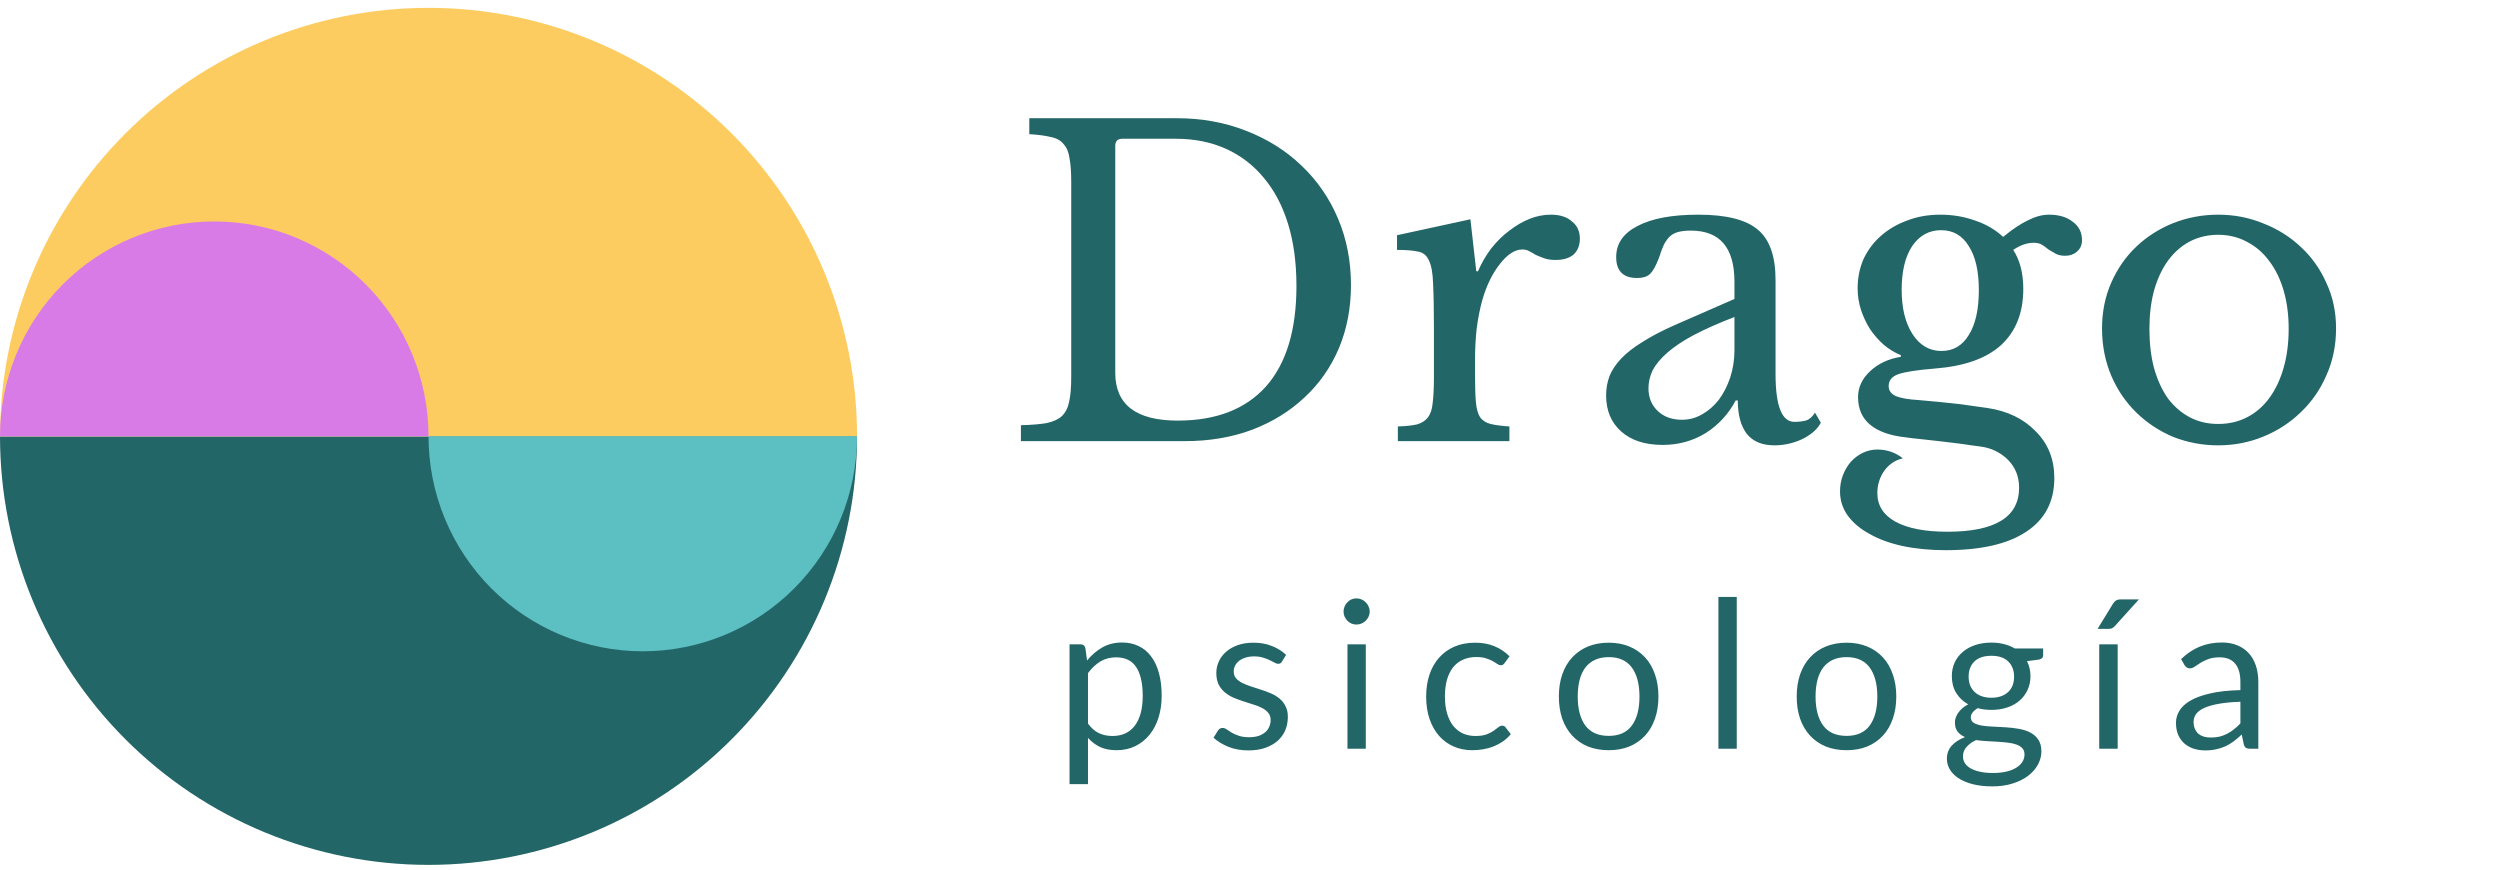 <svg width="273" height="95" viewBox="0 0 273 95" fill="none" xmlns="http://www.w3.org/2000/svg">
<path d="M111.483 48.173V46.432C112.643 46.402 113.574 46.326 114.276 46.203C115.009 46.051 115.574 45.791 115.971 45.425C116.368 45.028 116.627 44.509 116.749 43.868C116.902 43.196 116.978 42.311 116.978 41.212V19.869C116.978 18.801 116.917 17.946 116.795 17.305C116.704 16.633 116.49 16.114 116.154 15.748C115.849 15.351 115.391 15.091 114.78 14.969C114.17 14.816 113.376 14.71 112.399 14.649V12.908H128.474C131.222 12.908 133.756 13.366 136.076 14.282C138.427 15.198 140.442 16.465 142.122 18.083C143.832 19.702 145.16 21.625 146.106 23.854C147.053 26.083 147.526 28.51 147.526 31.136C147.526 33.639 147.083 35.945 146.198 38.051C145.312 40.128 144.061 41.914 142.442 43.41C140.855 44.906 138.946 46.081 136.718 46.936C134.489 47.761 132.046 48.173 129.39 48.173H111.483ZM122.566 15.152C122.047 15.152 121.787 15.412 121.787 15.931V40.708C121.787 44.188 124.062 45.929 128.611 45.929C132.794 45.929 136 44.692 138.229 42.219C140.458 39.715 141.572 36.052 141.572 31.227C141.572 28.693 141.267 26.434 140.656 24.449C140.046 22.465 139.16 20.785 138 19.412C136.87 18.038 135.496 16.984 133.878 16.252C132.26 15.519 130.428 15.152 128.382 15.152H122.566ZM161.073 40.891C161.073 42.143 161.103 43.135 161.164 43.868C161.225 44.601 161.378 45.165 161.622 45.562C161.897 45.929 162.279 46.173 162.767 46.295C163.256 46.417 163.943 46.509 164.828 46.57V48.173H152.646V46.57C153.531 46.539 154.233 46.463 154.752 46.341C155.271 46.188 155.668 45.929 155.943 45.562C156.218 45.196 156.386 44.677 156.447 44.005C156.539 43.303 156.584 42.372 156.584 41.212V35.853C156.584 33.777 156.554 32.159 156.493 30.998C156.462 29.838 156.31 28.983 156.035 28.434C155.79 27.884 155.394 27.564 154.844 27.472C154.294 27.35 153.531 27.289 152.554 27.289V25.686L160.569 23.946L161.21 29.625H161.393C161.79 28.709 162.279 27.869 162.859 27.106C163.469 26.342 164.126 25.701 164.828 25.182C165.53 24.633 166.263 24.205 167.026 23.9C167.79 23.594 168.568 23.442 169.362 23.442C170.339 23.442 171.102 23.686 171.652 24.175C172.232 24.633 172.522 25.259 172.522 26.052C172.522 26.785 172.293 27.365 171.835 27.793C171.377 28.189 170.721 28.388 169.866 28.388C169.377 28.388 168.965 28.327 168.629 28.205C168.293 28.083 167.988 27.96 167.713 27.838C167.469 27.686 167.225 27.548 166.981 27.426C166.767 27.304 166.523 27.243 166.248 27.243C165.423 27.243 164.599 27.777 163.775 28.846C162.95 29.884 162.309 31.212 161.851 32.83C161.607 33.716 161.408 34.723 161.256 35.853C161.134 36.952 161.073 38.112 161.073 39.334V40.891ZM189.402 34.617C187.661 35.288 186.18 35.945 184.959 36.586C183.768 37.227 182.807 37.868 182.074 38.509C181.341 39.151 180.807 39.792 180.471 40.433C180.166 41.074 180.013 41.731 180.013 42.402C180.013 43.41 180.349 44.234 181.021 44.875C181.692 45.517 182.578 45.837 183.677 45.837C184.471 45.837 185.203 45.639 185.875 45.242C186.577 44.845 187.188 44.31 187.707 43.639C188.226 42.937 188.638 42.127 188.944 41.212C189.249 40.265 189.402 39.273 189.402 38.235V34.617ZM189.402 32.647V30.77C189.402 27.045 187.814 25.182 184.639 25.182C184.12 25.182 183.677 25.228 183.31 25.32C182.944 25.411 182.639 25.564 182.394 25.777C182.15 25.991 181.921 26.297 181.708 26.694C181.524 27.09 181.341 27.579 181.158 28.159C180.822 29.044 180.486 29.64 180.15 29.945C179.845 30.22 179.387 30.357 178.776 30.357C177.25 30.357 176.487 29.594 176.487 28.067C176.487 26.602 177.265 25.472 178.822 24.678C180.379 23.854 182.593 23.442 185.463 23.442C188.516 23.442 190.684 23.991 191.966 25.09C193.249 26.159 193.89 27.991 193.89 30.586V40.845C193.89 44.326 194.577 46.066 195.951 46.066C196.378 46.066 196.79 46.02 197.187 45.929C197.584 45.807 197.92 45.517 198.195 45.059L198.836 46.158C198.47 46.86 197.798 47.455 196.821 47.944C195.844 48.402 194.821 48.631 193.752 48.631C192.409 48.631 191.401 48.203 190.73 47.349C190.089 46.494 189.768 45.288 189.768 43.73H189.539C188.745 45.227 187.646 46.417 186.242 47.303C184.837 48.158 183.28 48.585 181.57 48.585C179.647 48.585 178.135 48.096 177.036 47.12C175.937 46.142 175.387 44.83 175.387 43.181C175.387 42.448 175.509 41.746 175.754 41.074C176.029 40.402 176.456 39.761 177.036 39.151C177.616 38.54 178.38 37.945 179.326 37.364C180.273 36.754 181.433 36.143 182.807 35.532L189.402 32.647ZM212.013 38.326C213.295 38.326 214.287 37.746 214.99 36.586C215.722 35.426 216.089 33.792 216.089 31.686C216.089 29.609 215.722 28.006 214.99 26.877C214.287 25.716 213.28 25.136 211.967 25.136C210.654 25.136 209.601 25.716 208.807 26.877C208.044 28.037 207.662 29.625 207.662 31.64C207.662 33.655 208.059 35.273 208.853 36.494C209.646 37.716 210.7 38.326 212.013 38.326ZM209.494 43.685C210.227 43.746 210.898 43.807 211.509 43.868C212.12 43.929 212.715 43.99 213.295 44.051C213.906 44.112 214.501 44.188 215.081 44.28C215.692 44.372 216.348 44.463 217.051 44.555C219.249 44.891 221.004 45.745 222.317 47.12C223.661 48.463 224.332 50.157 224.332 52.203C224.332 54.768 223.31 56.722 221.264 58.065C219.249 59.409 216.318 60.08 212.471 60.08C210.761 60.08 209.189 59.928 207.753 59.622C206.349 59.317 205.143 58.874 204.135 58.294C203.128 57.745 202.334 57.073 201.754 56.279C201.204 55.485 200.93 54.615 200.93 53.669C200.93 53.028 201.036 52.432 201.25 51.883C201.464 51.333 201.754 50.844 202.12 50.417C202.487 50.02 202.914 49.7 203.403 49.455C203.922 49.211 204.456 49.089 205.006 49.089C206.044 49.089 206.975 49.409 207.799 50.051C206.975 50.234 206.303 50.676 205.784 51.379C205.265 52.111 205.006 52.936 205.006 53.852C205.006 55.195 205.662 56.233 206.975 56.966C208.318 57.699 210.211 58.065 212.654 58.065C217.875 58.065 220.485 56.462 220.485 53.257C220.485 52.035 220.073 51.012 219.249 50.188C218.424 49.394 217.447 48.921 216.318 48.768C215.585 48.677 214.822 48.57 214.028 48.448C213.265 48.356 212.501 48.264 211.738 48.173C211.005 48.081 210.318 48.005 209.677 47.944C209.036 47.883 208.517 47.822 208.12 47.761C206.41 47.578 205.112 47.12 204.227 46.387C203.342 45.654 202.899 44.646 202.899 43.364C202.899 42.295 203.342 41.349 204.227 40.525C205.112 39.7 206.227 39.181 207.57 38.967V38.784C206.899 38.509 206.273 38.128 205.693 37.639C205.112 37.12 204.609 36.54 204.181 35.899C203.784 35.258 203.464 34.571 203.219 33.838C202.975 33.075 202.853 32.296 202.853 31.502C202.853 30.342 203.067 29.273 203.494 28.296C203.952 27.319 204.578 26.48 205.372 25.777C206.196 25.045 207.158 24.48 208.257 24.083C209.356 23.655 210.562 23.442 211.875 23.442C213.219 23.442 214.486 23.655 215.677 24.083C216.867 24.48 217.89 25.075 218.745 25.869C219.783 25.014 220.699 24.404 221.493 24.037C222.287 23.64 223.035 23.442 223.737 23.442C224.836 23.442 225.706 23.701 226.348 24.22C227.019 24.709 227.355 25.381 227.355 26.235C227.355 26.755 227.172 27.167 226.806 27.472C226.47 27.777 226.042 27.93 225.523 27.93C225.096 27.93 224.745 27.854 224.47 27.701C224.195 27.548 223.936 27.396 223.691 27.243C223.478 27.06 223.249 26.892 223.004 26.739C222.76 26.587 222.455 26.51 222.088 26.51C221.356 26.51 220.608 26.77 219.844 27.289C220.577 28.419 220.943 29.838 220.943 31.548C220.943 34.143 220.134 36.189 218.516 37.685C216.898 39.151 214.471 40.005 211.234 40.25C209.372 40.402 208.074 40.601 207.341 40.845C206.609 41.089 206.242 41.532 206.242 42.173C206.242 42.662 206.517 43.028 207.067 43.272C207.616 43.486 208.425 43.624 209.494 43.685ZM242.228 23.442C243.968 23.442 245.617 23.762 247.174 24.404C248.731 25.014 250.09 25.869 251.25 26.968C252.441 28.067 253.372 29.38 254.044 30.907C254.746 32.403 255.097 34.052 255.097 35.853C255.097 37.716 254.746 39.425 254.044 40.983C253.372 42.54 252.441 43.883 251.25 45.013C250.09 46.142 248.731 47.028 247.174 47.669C245.617 48.31 243.968 48.631 242.228 48.631C240.518 48.631 238.885 48.325 237.328 47.715C235.801 47.074 234.458 46.188 233.297 45.059C232.137 43.929 231.221 42.586 230.55 41.028C229.878 39.441 229.542 37.716 229.542 35.853C229.542 34.052 229.878 32.388 230.55 30.861C231.221 29.334 232.137 28.022 233.297 26.922C234.458 25.823 235.801 24.968 237.328 24.358C238.885 23.747 240.518 23.442 242.228 23.442ZM242.228 25.64C241.098 25.64 240.06 25.884 239.114 26.373C238.198 26.861 237.404 27.564 236.732 28.48C236.091 29.365 235.587 30.449 235.221 31.731C234.885 32.983 234.717 34.372 234.717 35.899C234.717 37.487 234.885 38.922 235.221 40.204C235.587 41.486 236.091 42.586 236.732 43.501C237.404 44.387 238.198 45.074 239.114 45.562C240.03 46.051 241.068 46.295 242.228 46.295C243.388 46.295 244.442 46.051 245.388 45.562C246.335 45.074 247.144 44.372 247.816 43.456C248.487 42.54 249.006 41.441 249.373 40.158C249.739 38.876 249.922 37.456 249.922 35.899C249.922 34.372 249.739 32.983 249.373 31.731C249.006 30.48 248.487 29.411 247.816 28.525C247.144 27.609 246.335 26.907 245.388 26.419C244.442 25.9 243.388 25.64 242.228 25.64Z" fill="#236668"/>
<path d="M118.808 79.018C119.175 79.513 119.577 79.862 120.012 80.065C120.447 80.268 120.935 80.369 121.475 80.369C122.541 80.369 123.359 79.99 123.929 79.232C124.499 78.474 124.785 77.394 124.785 75.99C124.785 75.247 124.717 74.61 124.582 74.077C124.454 73.544 124.267 73.109 124.019 72.771C123.772 72.426 123.468 72.175 123.107 72.017C122.747 71.859 122.338 71.781 121.881 71.781C121.228 71.781 120.654 71.931 120.158 72.231C119.671 72.531 119.22 72.955 118.808 73.503V79.018ZM118.706 72.129C119.187 71.537 119.742 71.06 120.372 70.7C121.003 70.34 121.723 70.16 122.533 70.16C123.194 70.16 123.79 70.287 124.323 70.543C124.856 70.79 125.31 71.162 125.685 71.657C126.06 72.145 126.349 72.752 126.552 73.48C126.754 74.208 126.856 75.045 126.856 75.99C126.856 76.831 126.743 77.615 126.518 78.343C126.293 79.063 125.966 79.69 125.539 80.223C125.118 80.748 124.601 81.164 123.985 81.472C123.378 81.772 122.691 81.922 121.926 81.922C121.228 81.922 120.627 81.806 120.125 81.573C119.629 81.333 119.19 81.003 118.808 80.583V85.625H116.793V70.362H117.997C118.282 70.362 118.459 70.501 118.526 70.779L118.706 72.129ZM139.992 72.242C139.902 72.407 139.764 72.49 139.576 72.49C139.463 72.49 139.336 72.448 139.193 72.366C139.051 72.283 138.874 72.193 138.664 72.096C138.462 71.991 138.218 71.897 137.933 71.814C137.647 71.724 137.31 71.679 136.92 71.679C136.582 71.679 136.278 71.724 136.008 71.814C135.738 71.897 135.505 72.013 135.31 72.163C135.122 72.313 134.976 72.49 134.871 72.692C134.773 72.887 134.725 73.101 134.725 73.334C134.725 73.627 134.807 73.871 134.972 74.066C135.145 74.261 135.37 74.43 135.648 74.572C135.925 74.715 136.24 74.842 136.593 74.955C136.946 75.06 137.306 75.176 137.674 75.304C138.049 75.424 138.413 75.559 138.765 75.709C139.118 75.859 139.433 76.047 139.711 76.272C139.989 76.497 140.21 76.775 140.375 77.105C140.548 77.427 140.634 77.818 140.634 78.275C140.634 78.801 140.54 79.288 140.353 79.739C140.165 80.181 139.887 80.568 139.52 80.898C139.152 81.221 138.702 81.476 138.169 81.663C137.636 81.851 137.021 81.945 136.323 81.945C135.528 81.945 134.807 81.817 134.162 81.562C133.516 81.299 132.969 80.966 132.518 80.56L132.991 79.795C133.051 79.697 133.123 79.622 133.205 79.57C133.288 79.517 133.393 79.491 133.52 79.491C133.655 79.491 133.798 79.543 133.948 79.648C134.098 79.754 134.278 79.87 134.488 79.998C134.706 80.125 134.968 80.241 135.276 80.346C135.584 80.451 135.967 80.504 136.424 80.504C136.814 80.504 137.156 80.455 137.449 80.358C137.741 80.253 137.985 80.114 138.18 79.941C138.375 79.769 138.518 79.57 138.608 79.345C138.705 79.12 138.754 78.879 138.754 78.624C138.754 78.309 138.668 78.05 138.495 77.848C138.33 77.638 138.109 77.461 137.831 77.319C137.554 77.168 137.235 77.041 136.874 76.936C136.522 76.823 136.158 76.707 135.783 76.587C135.415 76.467 135.051 76.332 134.691 76.182C134.338 76.024 134.023 75.829 133.745 75.596C133.468 75.364 133.243 75.079 133.07 74.741C132.905 74.396 132.822 73.979 132.822 73.492C132.822 73.056 132.912 72.64 133.092 72.242C133.273 71.837 133.535 71.484 133.88 71.184C134.226 70.876 134.65 70.632 135.152 70.452C135.655 70.272 136.229 70.182 136.874 70.182C137.625 70.182 138.296 70.302 138.889 70.543C139.49 70.775 140.007 71.098 140.443 71.51L139.992 72.242ZM149.146 70.362V81.765H147.143V70.362H149.146ZM149.574 66.783C149.574 66.978 149.533 67.162 149.45 67.335C149.375 67.5 149.27 67.65 149.135 67.785C149.007 67.912 148.853 68.014 148.673 68.089C148.501 68.164 148.317 68.201 148.122 68.201C147.927 68.201 147.743 68.164 147.57 68.089C147.405 68.014 147.259 67.912 147.131 67.785C147.004 67.65 146.902 67.5 146.827 67.335C146.752 67.162 146.715 66.978 146.715 66.783C146.715 66.588 146.752 66.404 146.827 66.231C146.902 66.051 147.004 65.897 147.131 65.77C147.259 65.635 147.405 65.53 147.57 65.455C147.743 65.38 147.927 65.342 148.122 65.342C148.317 65.342 148.501 65.38 148.673 65.455C148.853 65.53 149.007 65.635 149.135 65.77C149.27 65.897 149.375 66.051 149.45 66.231C149.533 66.404 149.574 66.588 149.574 66.783ZM164.313 72.388C164.253 72.471 164.193 72.535 164.133 72.58C164.073 72.625 163.991 72.647 163.885 72.647C163.773 72.647 163.649 72.602 163.514 72.512C163.379 72.415 163.21 72.31 163.007 72.197C162.812 72.085 162.569 71.983 162.276 71.893C161.991 71.796 161.638 71.747 161.218 71.747C160.655 71.747 160.16 71.848 159.732 72.051C159.304 72.246 158.944 72.531 158.651 72.906C158.366 73.281 158.149 73.735 157.999 74.268C157.856 74.801 157.785 75.397 157.785 76.058C157.785 76.748 157.864 77.364 158.021 77.904C158.179 78.437 158.4 78.887 158.685 79.255C158.978 79.615 159.327 79.892 159.732 80.088C160.145 80.275 160.606 80.369 161.116 80.369C161.604 80.369 162.006 80.313 162.321 80.2C162.636 80.08 162.895 79.949 163.098 79.806C163.308 79.663 163.48 79.536 163.615 79.423C163.758 79.303 163.897 79.243 164.032 79.243C164.197 79.243 164.324 79.307 164.414 79.435L164.977 80.166C164.73 80.474 164.448 80.737 164.133 80.954C163.818 81.172 163.476 81.356 163.109 81.506C162.749 81.648 162.37 81.753 161.972 81.821C161.574 81.888 161.169 81.922 160.756 81.922C160.043 81.922 159.379 81.791 158.764 81.528C158.156 81.266 157.627 80.887 157.177 80.391C156.727 79.889 156.374 79.273 156.119 78.545C155.864 77.818 155.736 76.988 155.736 76.058C155.736 75.21 155.852 74.426 156.085 73.705C156.325 72.985 156.67 72.366 157.121 71.848C157.578 71.323 158.137 70.914 158.798 70.621C159.466 70.329 160.231 70.182 161.094 70.182C161.897 70.182 162.602 70.314 163.21 70.576C163.825 70.831 164.369 71.195 164.842 71.668L164.313 72.388ZM175.676 70.182C176.509 70.182 177.259 70.321 177.927 70.599C178.595 70.876 179.165 71.27 179.638 71.781C180.111 72.291 180.471 72.91 180.719 73.638C180.974 74.358 181.101 75.165 181.101 76.058C181.101 76.958 180.974 77.769 180.719 78.489C180.471 79.21 180.111 79.825 179.638 80.335C179.165 80.845 178.595 81.239 177.927 81.517C177.259 81.787 176.509 81.922 175.676 81.922C174.836 81.922 174.078 81.787 173.402 81.517C172.735 81.239 172.164 80.845 171.691 80.335C171.219 79.825 170.855 79.21 170.6 78.489C170.352 77.769 170.228 76.958 170.228 76.058C170.228 75.165 170.352 74.358 170.6 73.638C170.855 72.91 171.219 72.291 171.691 71.781C172.164 71.27 172.735 70.876 173.402 70.599C174.078 70.321 174.836 70.182 175.676 70.182ZM175.676 80.358C176.802 80.358 177.642 79.983 178.197 79.232C178.753 78.474 179.03 77.42 179.03 76.069C179.03 74.711 178.753 73.653 178.197 72.895C177.642 72.137 176.802 71.758 175.676 71.758C175.106 71.758 174.607 71.856 174.179 72.051C173.759 72.246 173.406 72.527 173.121 72.895C172.843 73.263 172.633 73.717 172.491 74.257C172.356 74.79 172.288 75.394 172.288 76.069C172.288 77.42 172.566 78.474 173.121 79.232C173.684 79.983 174.535 80.358 175.676 80.358ZM189.653 65.185V81.765H187.65V65.185H189.653ZM201.648 70.182C202.481 70.182 203.232 70.321 203.9 70.599C204.567 70.876 205.138 71.27 205.61 71.781C206.083 72.291 206.443 72.91 206.691 73.638C206.946 74.358 207.074 75.165 207.074 76.058C207.074 76.958 206.946 77.769 206.691 78.489C206.443 79.21 206.083 79.825 205.61 80.335C205.138 80.845 204.567 81.239 203.9 81.517C203.232 81.787 202.481 81.922 201.648 81.922C200.808 81.922 200.05 81.787 199.375 81.517C198.707 81.239 198.136 80.845 197.664 80.335C197.191 79.825 196.827 79.21 196.572 78.489C196.324 77.769 196.2 76.958 196.2 76.058C196.2 75.165 196.324 74.358 196.572 73.638C196.827 72.91 197.191 72.291 197.664 71.781C198.136 71.27 198.707 70.876 199.375 70.599C200.05 70.321 200.808 70.182 201.648 70.182ZM201.648 80.358C202.774 80.358 203.614 79.983 204.17 79.232C204.725 78.474 205.003 77.42 205.003 76.069C205.003 74.711 204.725 73.653 204.17 72.895C203.614 72.137 202.774 71.758 201.648 71.758C201.078 71.758 200.579 71.856 200.151 72.051C199.731 72.246 199.378 72.527 199.093 72.895C198.816 73.263 198.605 73.717 198.463 74.257C198.328 74.79 198.26 75.394 198.26 76.069C198.26 77.42 198.538 78.474 199.093 79.232C199.656 79.983 200.508 80.358 201.648 80.358ZM217.462 76.193C217.867 76.193 218.224 76.137 218.531 76.024C218.839 75.912 219.098 75.754 219.308 75.551C219.518 75.349 219.676 75.109 219.781 74.831C219.886 74.546 219.938 74.234 219.938 73.897C219.938 73.199 219.724 72.644 219.297 72.231C218.876 71.818 218.265 71.612 217.462 71.612C216.651 71.612 216.032 71.818 215.605 72.231C215.184 72.644 214.974 73.199 214.974 73.897C214.974 74.234 215.027 74.546 215.132 74.831C215.244 75.109 215.406 75.349 215.616 75.551C215.826 75.754 216.085 75.912 216.393 76.024C216.7 76.137 217.057 76.193 217.462 76.193ZM221.075 82.384C221.075 82.106 220.996 81.881 220.839 81.708C220.681 81.536 220.467 81.401 220.197 81.303C219.934 81.206 219.627 81.138 219.274 81.1C218.921 81.055 218.546 81.022 218.148 80.999C217.758 80.977 217.361 80.954 216.955 80.932C216.55 80.909 216.16 80.872 215.785 80.819C215.365 81.014 215.019 81.262 214.749 81.562C214.487 81.855 214.355 82.2 214.355 82.598C214.355 82.853 214.419 83.089 214.547 83.307C214.682 83.532 214.884 83.723 215.154 83.881C215.425 84.046 215.762 84.173 216.167 84.263C216.58 84.361 217.064 84.41 217.619 84.41C218.16 84.41 218.644 84.361 219.071 84.263C219.499 84.166 219.859 84.027 220.152 83.847C220.452 83.667 220.681 83.453 220.839 83.205C220.996 82.958 221.075 82.684 221.075 82.384ZM223.112 70.813V71.555C223.112 71.803 222.955 71.961 222.64 72.028L221.345 72.197C221.6 72.692 221.728 73.24 221.728 73.841C221.728 74.396 221.619 74.902 221.401 75.36C221.191 75.81 220.899 76.197 220.524 76.519C220.148 76.842 219.698 77.09 219.173 77.262C218.648 77.435 218.077 77.521 217.462 77.521C216.929 77.521 216.426 77.457 215.954 77.33C215.713 77.48 215.53 77.641 215.402 77.814C215.274 77.979 215.211 78.148 215.211 78.32C215.211 78.591 215.319 78.797 215.537 78.939C215.762 79.075 216.055 79.172 216.415 79.232C216.775 79.292 217.184 79.33 217.642 79.345C218.107 79.36 218.58 79.386 219.06 79.423C219.548 79.453 220.021 79.51 220.478 79.592C220.944 79.675 221.356 79.81 221.717 79.998C222.077 80.185 222.366 80.444 222.583 80.774C222.808 81.104 222.921 81.532 222.921 82.057C222.921 82.545 222.797 83.018 222.55 83.476C222.309 83.933 221.961 84.338 221.503 84.691C221.045 85.051 220.482 85.337 219.814 85.547C219.154 85.764 218.407 85.873 217.574 85.873C216.741 85.873 216.014 85.79 215.391 85.625C214.768 85.46 214.25 85.239 213.837 84.961C213.425 84.684 213.113 84.361 212.903 83.993C212.701 83.633 212.599 83.254 212.599 82.856C212.599 82.294 212.776 81.817 213.128 81.427C213.481 81.037 213.965 80.725 214.58 80.493C214.243 80.343 213.973 80.144 213.77 79.896C213.575 79.641 213.477 79.3 213.477 78.872C213.477 78.707 213.507 78.538 213.567 78.365C213.627 78.185 213.717 78.009 213.837 77.836C213.965 77.656 214.119 77.487 214.299 77.33C214.479 77.172 214.689 77.033 214.929 76.913C214.366 76.598 213.928 76.182 213.612 75.664C213.297 75.139 213.14 74.531 213.14 73.841C213.14 73.285 213.245 72.782 213.455 72.332C213.672 71.874 213.973 71.488 214.355 71.173C214.738 70.85 215.192 70.603 215.717 70.43C216.25 70.257 216.832 70.171 217.462 70.171C217.957 70.171 218.419 70.227 218.846 70.34C219.274 70.445 219.664 70.603 220.017 70.813H223.112ZM231.251 70.362V81.765H229.236V70.362H231.251ZM233.57 65.455L230.947 68.359C230.842 68.471 230.737 68.554 230.632 68.606C230.535 68.651 230.407 68.674 230.249 68.674H229.056L230.722 65.95C230.827 65.777 230.94 65.654 231.06 65.579C231.187 65.496 231.371 65.455 231.611 65.455H233.57ZM244.651 76.632C243.728 76.662 242.94 76.737 242.287 76.857C241.642 76.97 241.113 77.12 240.7 77.307C240.295 77.495 239.999 77.716 239.811 77.971C239.631 78.227 239.541 78.512 239.541 78.827C239.541 79.127 239.59 79.386 239.687 79.603C239.785 79.821 239.916 80.001 240.081 80.144C240.254 80.279 240.453 80.38 240.678 80.448C240.91 80.508 241.158 80.538 241.421 80.538C241.773 80.538 242.096 80.504 242.389 80.436C242.681 80.361 242.955 80.256 243.21 80.121C243.473 79.986 243.721 79.825 243.953 79.637C244.193 79.45 244.426 79.236 244.651 78.996V76.632ZM238.179 71.972C238.809 71.364 239.488 70.91 240.216 70.61C240.944 70.31 241.751 70.16 242.636 70.16C243.274 70.16 243.841 70.265 244.336 70.475C244.831 70.685 245.248 70.978 245.585 71.353C245.923 71.728 246.178 72.182 246.351 72.715C246.523 73.248 246.61 73.833 246.61 74.471V81.765H245.72C245.525 81.765 245.375 81.735 245.27 81.675C245.165 81.607 245.082 81.48 245.022 81.292L244.797 80.211C244.497 80.489 244.205 80.737 243.919 80.954C243.634 81.164 243.334 81.344 243.019 81.495C242.704 81.637 242.366 81.746 242.006 81.821C241.653 81.903 241.259 81.945 240.824 81.945C240.381 81.945 239.965 81.885 239.575 81.765C239.184 81.637 238.843 81.45 238.55 81.202C238.265 80.954 238.036 80.643 237.864 80.268C237.699 79.885 237.616 79.435 237.616 78.917C237.616 78.467 237.74 78.035 237.987 77.623C238.235 77.202 238.637 76.831 239.192 76.508C239.747 76.185 240.471 75.923 241.364 75.72C242.257 75.51 243.353 75.39 244.651 75.36V74.471C244.651 73.585 244.46 72.918 244.077 72.467C243.694 72.01 243.135 71.781 242.4 71.781C241.905 71.781 241.488 71.844 241.15 71.972C240.82 72.092 240.531 72.231 240.284 72.388C240.044 72.538 239.833 72.677 239.653 72.805C239.481 72.925 239.308 72.985 239.136 72.985C239.001 72.985 238.884 72.951 238.787 72.884C238.689 72.809 238.607 72.719 238.539 72.614L238.179 71.972Z" fill="#236668"/>
<path d="M0 47.651C-1.46561e-07 53.796 1.21 59.881 3.562 65.558C5.914 71.236 9.361 76.394 13.706 80.74C18.051 85.085 23.21 88.532 28.887 90.883C34.565 93.235 40.65 94.445 46.795 94.445C52.94 94.445 59.025 93.235 64.703 90.883C70.38 88.532 75.538 85.085 79.884 80.74C84.229 76.394 87.676 71.236 90.028 65.558C92.379 59.881 93.59 53.796 93.59 47.651L46.795 47.651H0Z" fill="#236668"/>
<path d="M0 47.651C0 41.505 1.21 35.42 3.562 29.743C5.914 24.066 9.361 18.907 13.706 14.562C18.051 10.216 23.21 6.769 28.887 4.418C34.565 2.066 40.65 0.856 46.795 0.856C52.94 0.856 59.025 2.066 64.703 4.418C70.38 6.769 75.538 10.216 79.884 14.562C84.229 18.907 87.676 24.066 90.028 29.743C92.379 35.42 93.59 41.505 93.59 47.651L46.795 47.651H0Z" fill="#FDCC61"/>
<path d="M0 47.651C0 44.569 0.605 41.517 1.781 38.669C2.957 35.822 4.68 33.234 6.853 31.055C9.026 28.875 11.605 27.147 14.444 25.967C17.282 24.788 20.325 24.181 23.397 24.181C26.47 24.181 29.512 24.788 32.351 25.967C35.19 27.147 37.769 28.875 39.942 31.055C42.114 33.234 43.838 35.822 45.014 38.669C46.19 41.517 46.795 44.569 46.795 47.651H0Z" fill="#D97BE7"/>
<path d="M93.59 47.651C93.59 50.733 92.984 53.785 91.809 56.632C90.633 59.48 88.909 62.067 86.737 64.246C84.564 66.426 81.985 68.154 79.146 69.334C76.307 70.513 73.265 71.121 70.192 71.121C67.12 71.121 64.077 70.513 61.238 69.334C58.4 68.154 55.82 66.426 53.648 64.246C51.475 62.067 49.752 59.48 48.576 56.632C47.4 53.785 46.795 50.733 46.795 47.651L93.59 47.651Z" fill="#5CBFC2"/>
</svg>
